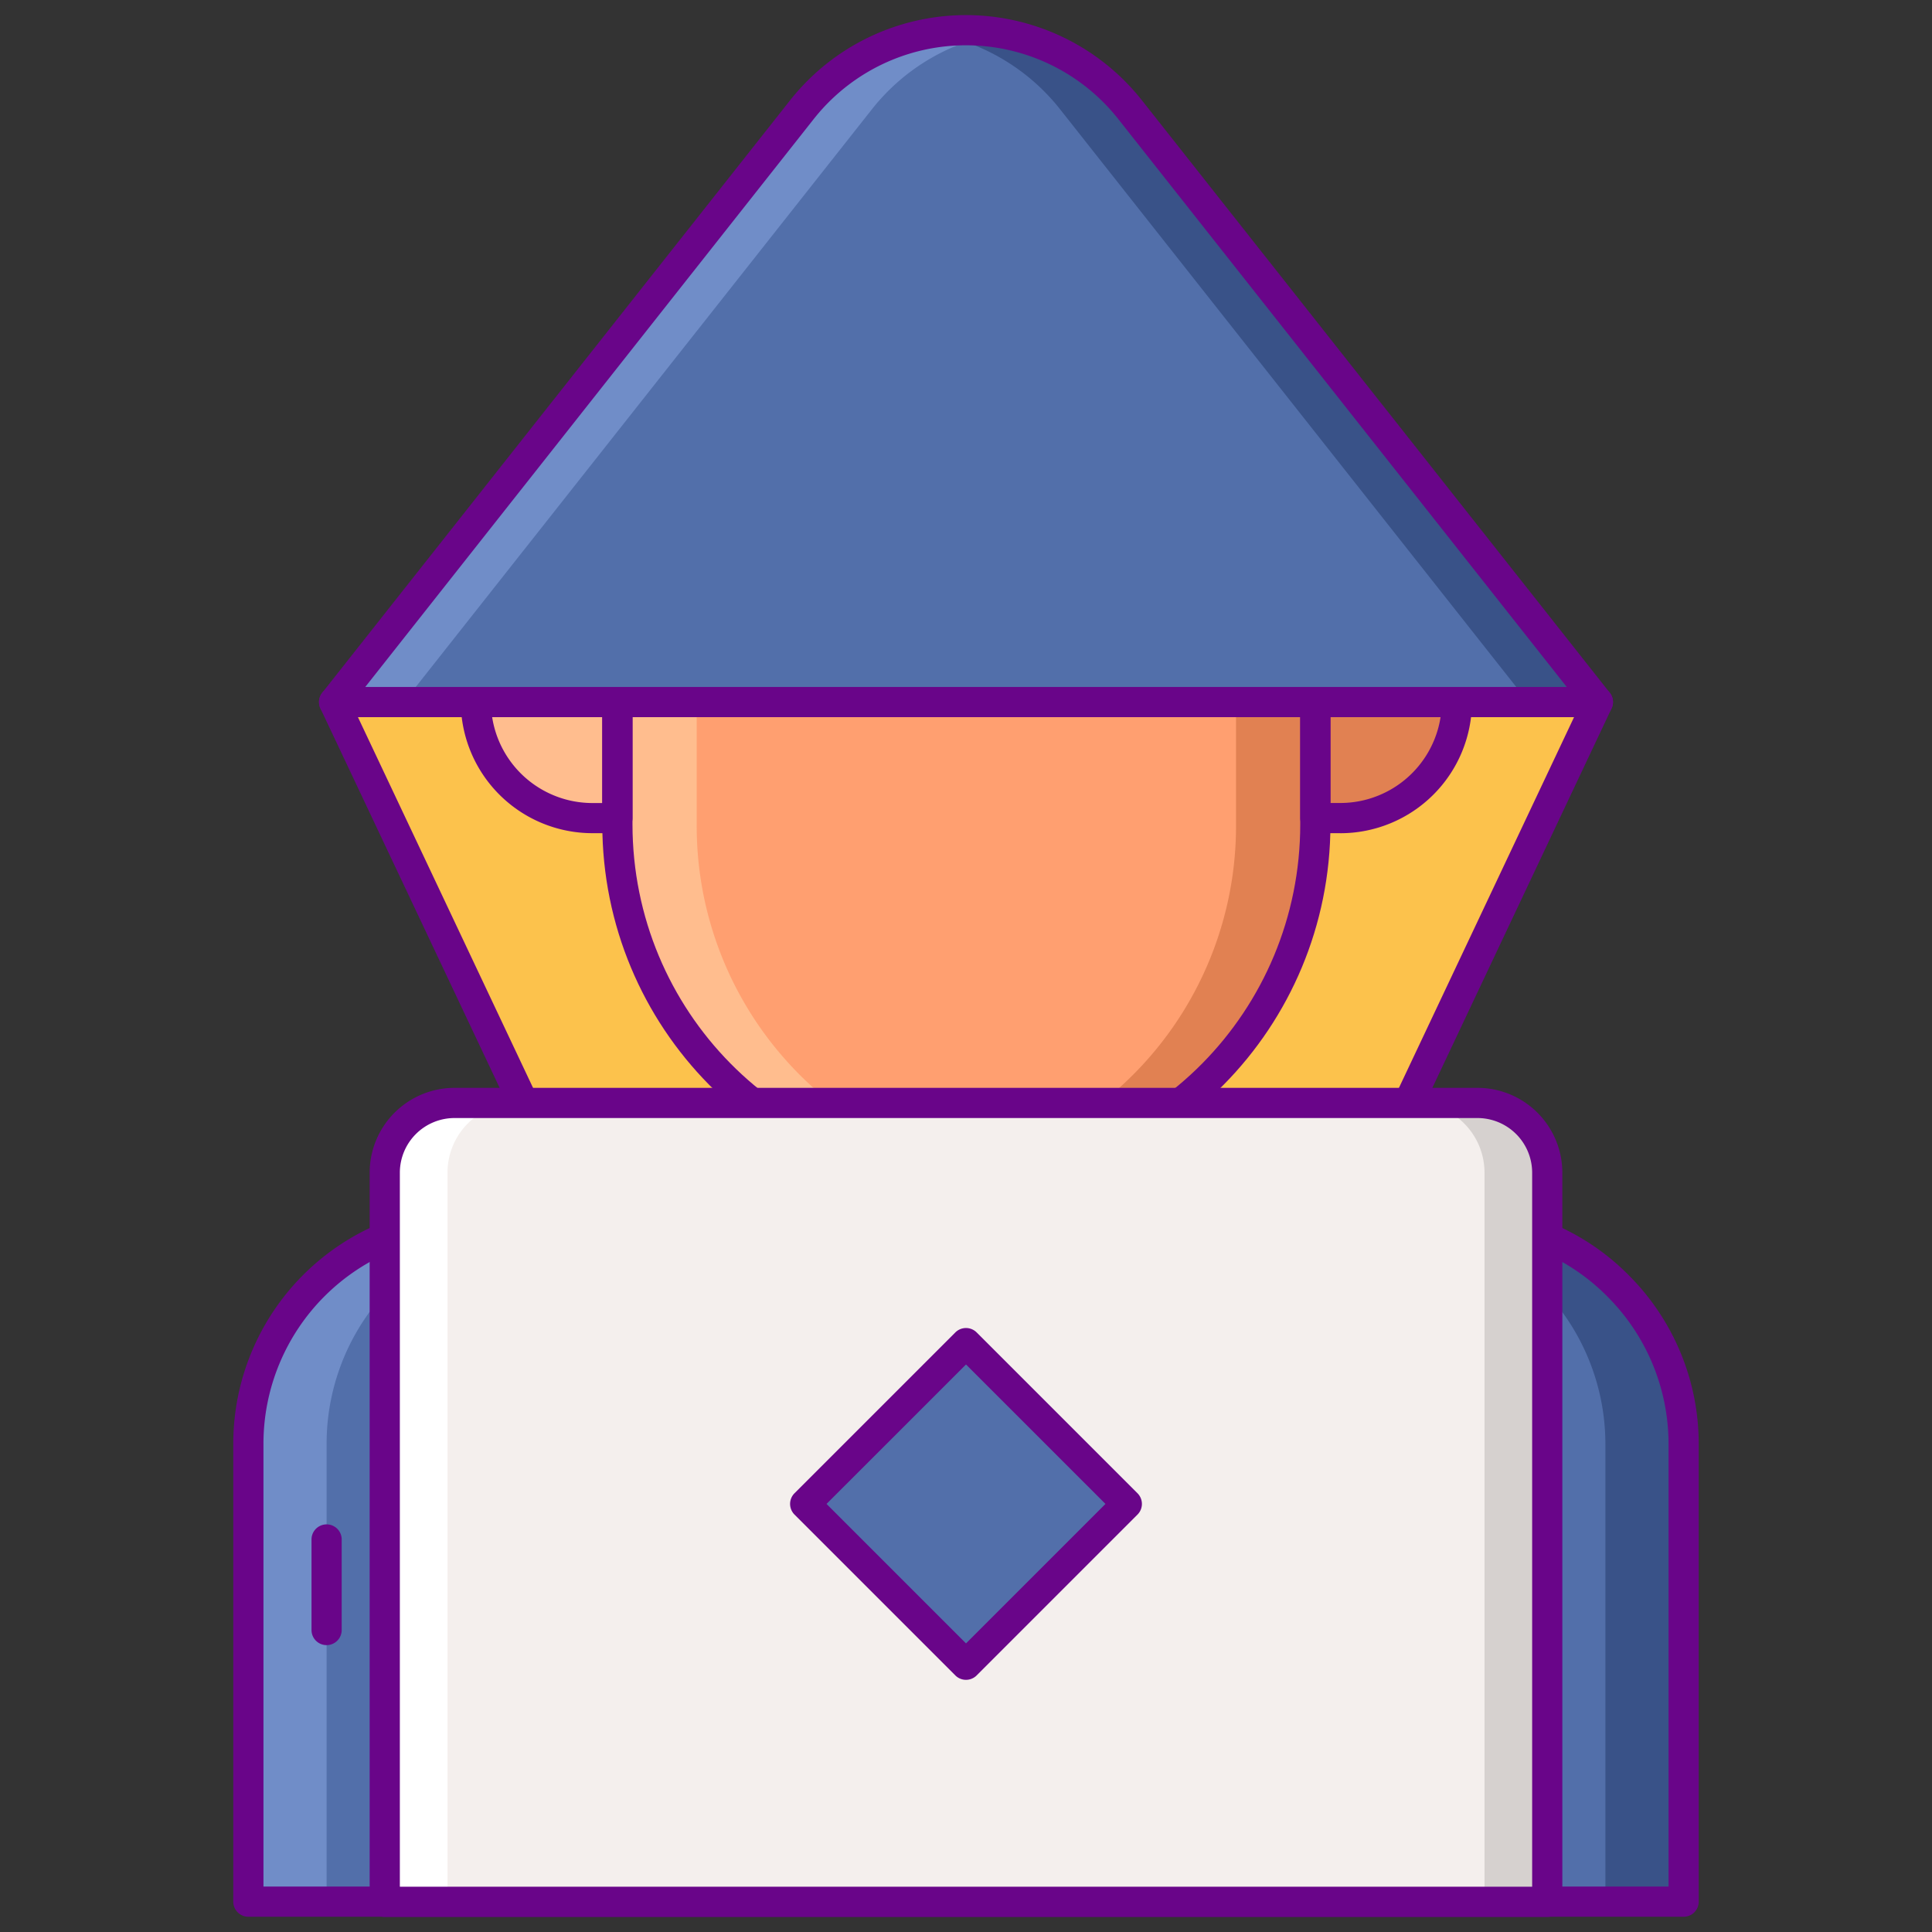 <svg height="512" viewBox="0 0 256 256" width="512" xmlns="http://www.w3.org/2000/svg"><rect x="0" y="0" width="256" height="256" fill="#333333" stroke="none"/><path d="m44.271 93.027 27.711 58.661h112.036l27.711-58.661z" fill="#fcc24c"/><path d="m184.019 153.688h-112.037a2 2 0 0 1 -1.809-1.145l-27.71-58.662a2 2 0 0 1 1.808-2.855h167.458a2 2 0 0 1 1.808 2.855l-27.71 58.662a2 2 0 0 1 -1.808 1.145zm-110.77-4h109.5l25.821-54.662h-161.142z" fill="#690589"/><path d="m104.772 161.683v-43.783h46.667v43.788h42.135a29.686 29.686 0 0 1 29.516 29.746v60.552h-190.18v-60.8a29.62 29.62 0 0 1 29.669-29.516z" fill="#526faa"/><path d="m104.772 151.081 23.116 28.753 23.551-28.753v-33.186h-46.667z" fill="#ff9f70"/><path d="m193.574 161.683h-10.367a29.675 29.675 0 0 1 29.516 29.733v60.565h10.367v-60.552a29.686 29.686 0 0 0 -29.516-29.746z" fill="#395288"/><path d="m62.579 161.67 10.367.013a29.62 29.62 0 0 0 -29.669 29.517v60.782h-10.367v-60.796a29.62 29.62 0 0 1 29.669-29.516z" fill="#708dc8"/><path d="m223.09 253.98h-190.18a2 2 0 0 1 -2-2v-60.794a31.63 31.63 0 0 1 31.631-31.516h.041l40.189.013v-41.783a2 2 0 0 1 2-2h46.667a2 2 0 0 1 2 2v41.788h40.136a31.248 31.248 0 0 1 22.308 9.352 31.58 31.58 0 0 1 9.208 22.4v60.54a2 2 0 0 1 -2 2zm-188.18-4h186.18v-58.551a27.607 27.607 0 0 0 -8.051-19.578 27.27 27.27 0 0 0 -19.468-8.167h-42.133a2 2 0 0 1 -2-2v-41.784h-42.667v41.788a2 2 0 0 1 -2 2l-42.192-.014h-.036a27.623 27.623 0 0 0 -27.633 27.514z" fill="#690589"/><path d="m43.277 217.988a2 2 0 0 1 -2-2v-12a2 2 0 0 1 4 0v12a2 2 0 0 1 -2 2z" fill="#690589"/><path d="m81.808 77.5h-3.3a15.453 15.453 0 0 0 0 30.906h3.3z" fill="#ffbd8e"/><path d="m177.591 77.5h-3.3v30.9h3.3a15.453 15.453 0 0 0 0-30.906z" fill="#e18152"/><path d="m128.049 156.051c-25.538 0-46.241-20.972-46.241-46.841v-32.429c0-25.87 20.7-46.842 46.241-46.842 25.538 0 46.241 20.972 46.241 46.842v32.429c0 25.869-20.703 46.841-46.241 46.841z" fill="#ff9f70"/><path d="m128.049 29.939a46.056 46.056 0 0 0 -5.255.31 46.627 46.627 0 0 1 40.986 46.532v32.429a46.627 46.627 0 0 1 -40.986 46.531 46.056 46.056 0 0 0 5.255.31c25.538 0 46.241-20.972 46.241-46.841v-32.429c0-25.87-20.703-46.842-46.241-46.842z" fill="#e18152"/><path d="m128.049 29.939a46.038 46.038 0 0 1 5.254.31 46.628 46.628 0 0 0 -40.986 46.532v32.429a46.628 46.628 0 0 0 40.983 46.531 46.038 46.038 0 0 1 -5.254.31c-25.538 0-46.241-20.972-46.241-46.841v-32.429c.003-25.87 20.706-46.842 46.244-46.842z" fill="#ffbd8e"/><g fill="#690589"><path d="m128.049 158.051c-26.6 0-48.241-21.91-48.241-48.841v-32.429c0-26.931 21.641-48.842 48.241-48.842s48.241 21.911 48.241 48.842v32.429c0 26.931-21.641 48.841-48.241 48.841zm0-126.112c-24.4 0-44.241 20.117-44.241 44.842v32.429c0 24.726 19.846 44.841 44.241 44.841s44.241-20.115 44.241-44.841v-32.429c0-24.725-19.847-44.842-44.241-44.842z"/><path d="m81.808 110.4h-3.3a17.453 17.453 0 0 1 0-34.906h3.3a2 2 0 0 1 2 2v30.906a2 2 0 0 1 -2 2zm-3.302-30.9a13.453 13.453 0 0 0 0 26.906h1.3v-26.906z"/><path d="m177.591 110.4h-3.3a2 2 0 0 1 -2-2v-30.9a2 2 0 0 1 2-2h3.3a17.453 17.453 0 0 1 0 34.906zm-1.3-4h1.3a13.453 13.453 0 0 0 0-26.906h-1.3z"/></g><path d="m128 93.027h-83.729l41.865-53.015 20.116-25.475a27.711 27.711 0 0 1 43.5 0l20.117 25.475 41.865 53.015z" fill="#526faa"/><path d="m169.864 40.012-20.117-25.475a27.639 27.639 0 0 0 -26.365-10.151 27.5 27.5 0 0 1 17.129 10.151l20.116 25.475 41.865 53.015h9.237z" fill="#395288"/><path d="m86.136 40.012 20.116-25.475a27.641 27.641 0 0 1 26.366-10.151 27.5 27.5 0 0 0 -17.129 10.151l-20.117 25.475-41.864 53.015h-9.237z" fill="#708dc8"/><path d="m211.729 95.026h-167.458a2 2 0 0 1 -1.571-3.239l61.983-78.487a29.709 29.709 0 0 1 46.633 0l61.984 78.487a2 2 0 0 1 -1.569 3.239zm-163.33-4h159.201l-59.423-75.25a25.712 25.712 0 0 0 -40.356 0z" fill="#690589"/><path d="m60.219 146.146h135.562a9.237 9.237 0 0 1 9.237 9.237v96.617a0 0 0 0 1 0 0h-154.036a0 0 0 0 1 0 0v-96.617a9.237 9.237 0 0 1 9.237-9.237z" fill="#f4efed"/><path d="m195.781 146.146h-8.313a9.237 9.237 0 0 1 9.237 9.237v96.617h8.313v-96.617a9.237 9.237 0 0 0 -9.237-9.237z" fill="#d6d1cf"/><path d="m60.219 146.146h8.313a9.237 9.237 0 0 0 -9.237 9.237v96.617h-8.313v-96.617a9.237 9.237 0 0 1 9.237-9.237z" fill="#fff"/><path d="m205.018 254h-154.036a2 2 0 0 1 -2-2v-96.617a11.25 11.25 0 0 1 11.237-11.237h135.562a11.25 11.25 0 0 1 11.237 11.237v96.617a2 2 0 0 1 -2 2zm-152.036-4h150.036v-94.617a7.246 7.246 0 0 0 -7.237-7.237h-135.562a7.246 7.246 0 0 0 -7.237 7.237z" fill="#690589"/><path d="m112.933 184.21h30.135v30.135h-30.135z" fill="#526faa" transform="matrix(.707 .707 -.707 .707 178.401 -32.143)"/><path d="m128 222.586a1.99 1.99 0 0 1 -1.414-.586l-21.309-21.309a2 2 0 0 1 0-2.828l21.309-21.308a2 2 0 0 1 2.828 0l21.309 21.308a2 2 0 0 1 0 2.828l-21.309 21.309a1.992 1.992 0 0 1 -1.414.586zm-18.48-23.309 18.48 18.481 18.48-18.481-18.48-18.477z" fill="#690589"/></svg>